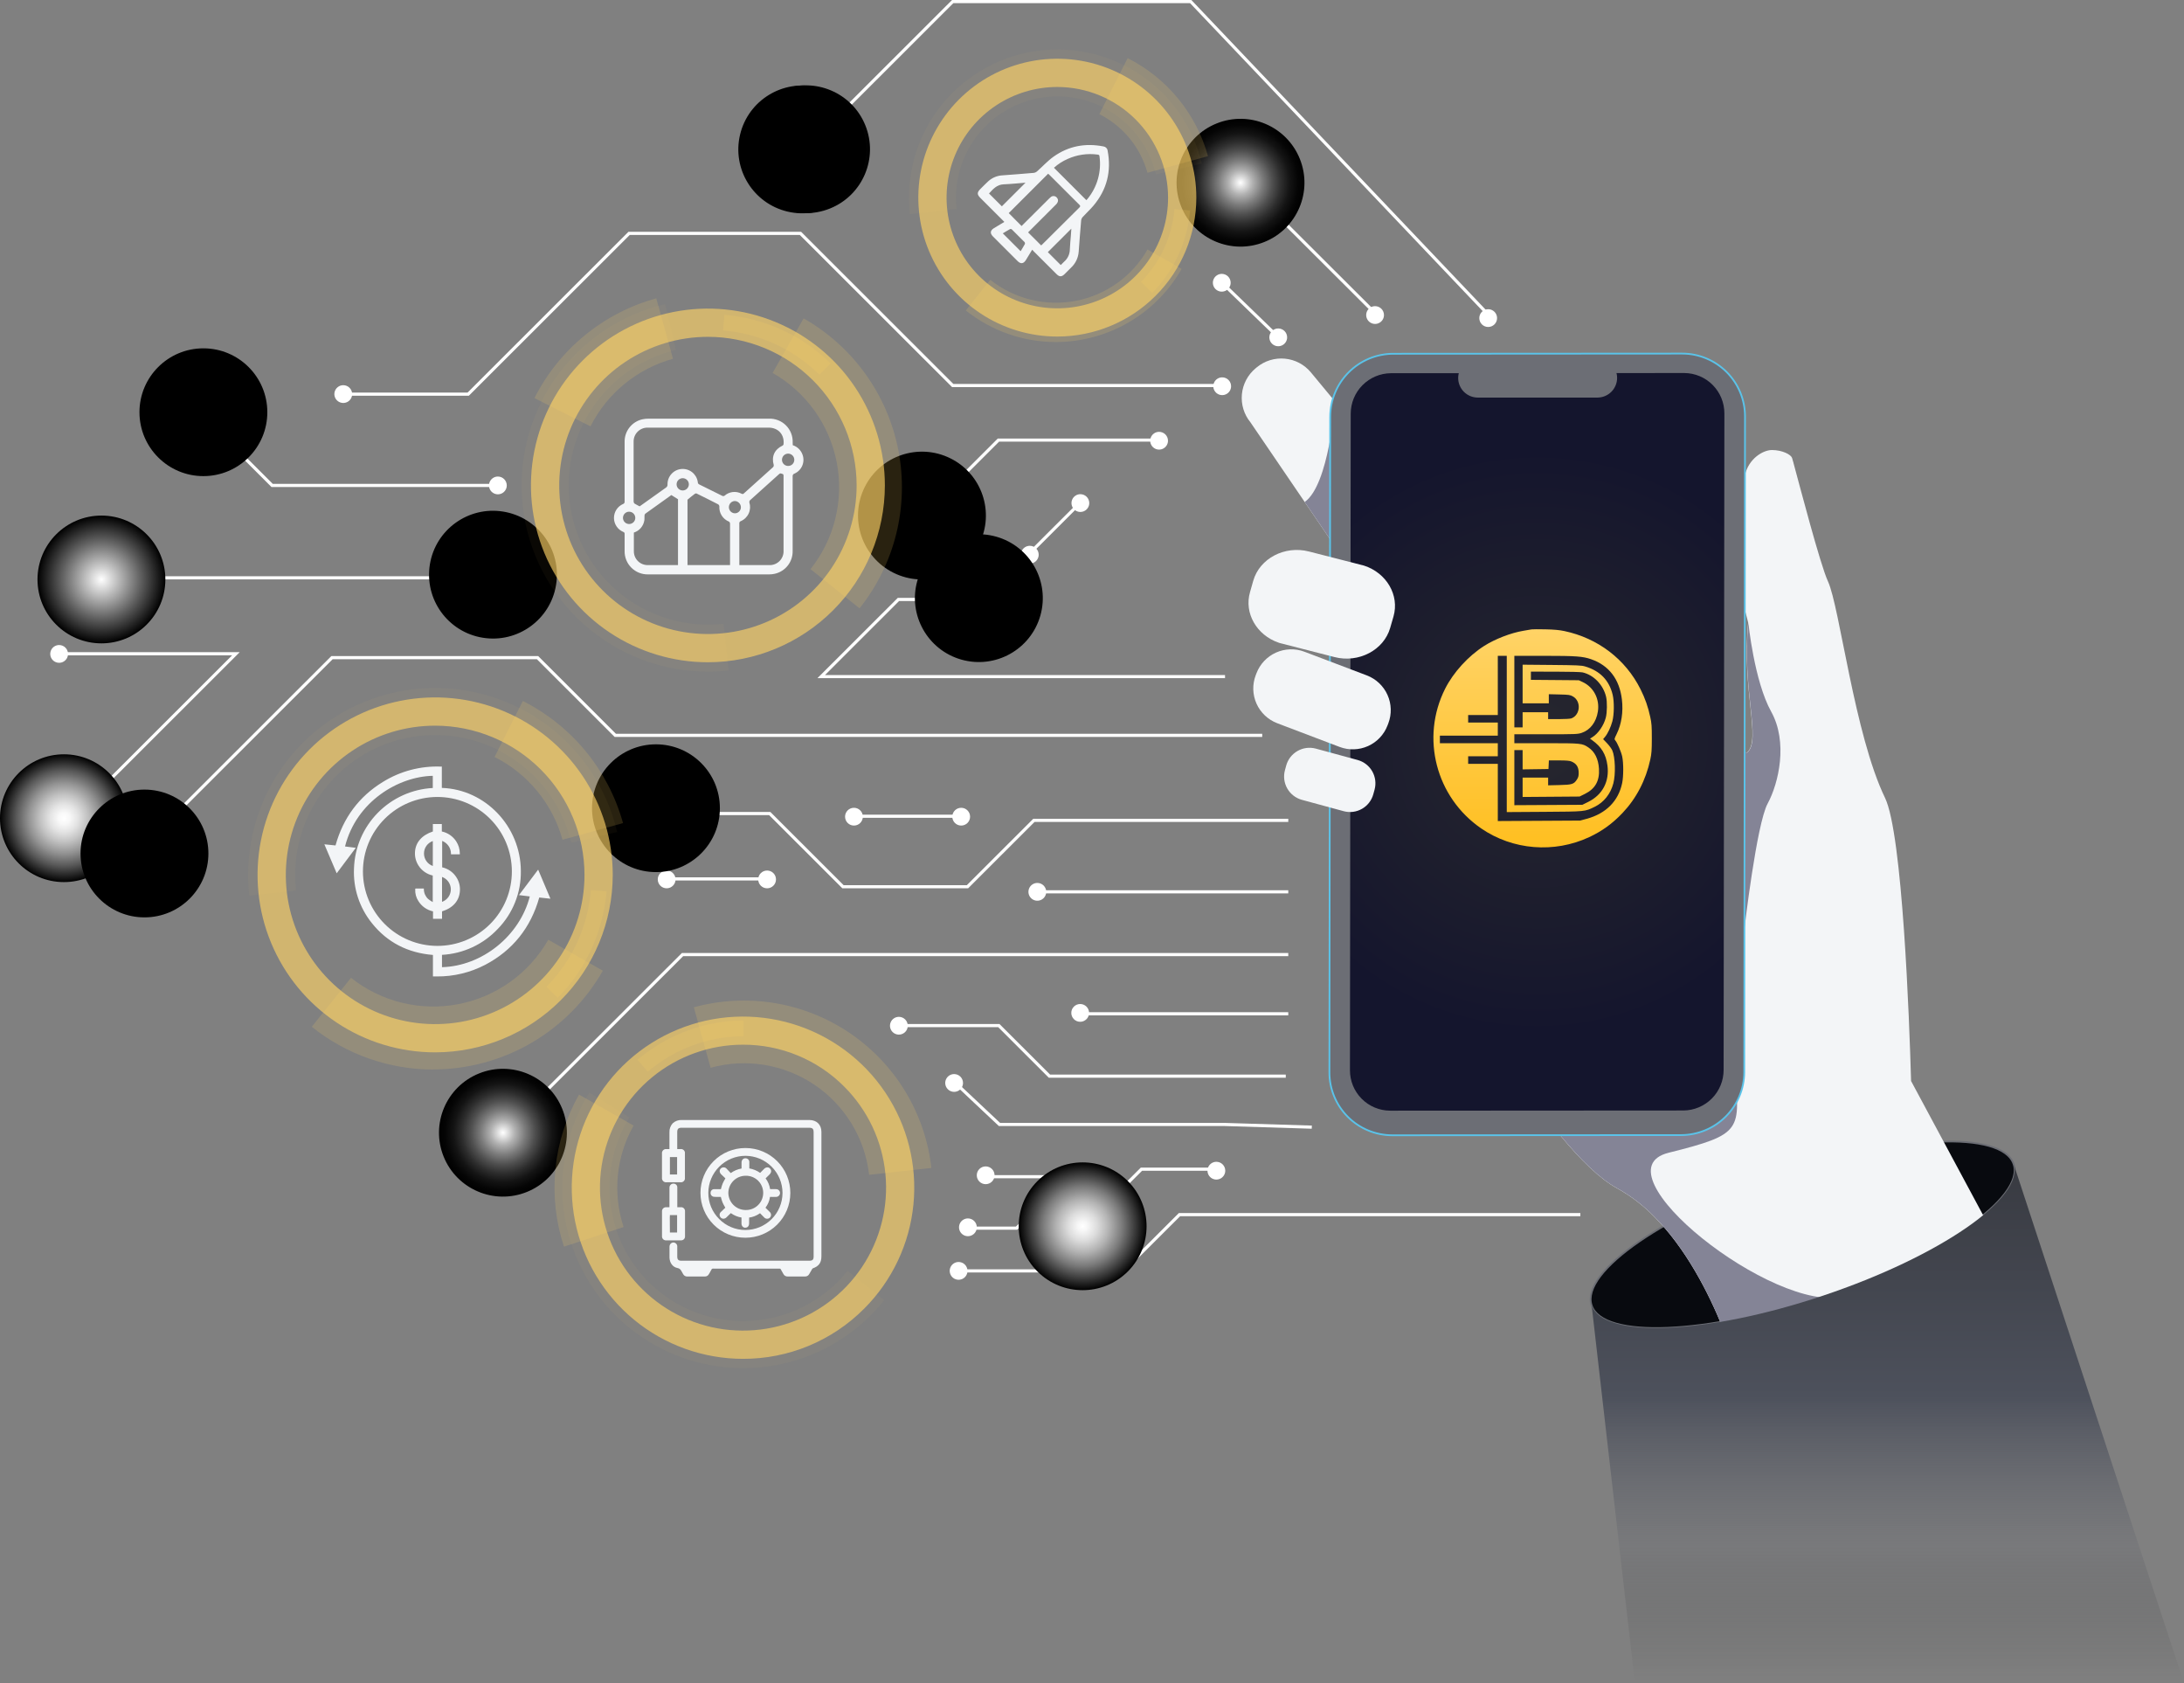 <svg width="100%" height="100%" viewBox="0 0 562 433" fill="none" xmlns="http://www.w3.org/2000/svg">
<rect x="0" y="0" width="562" height="433" fill="#808080" stroke="none"/>
<path d="M289.195 327.349H246.679V326.54H288.86L303.344 312.07H406.666V312.873H303.68L289.195 327.349Z" fill="white"/>
<path d="M278.832 316.23L278.262 315.661L293.551 300.382H313.598V301.19H293.886L278.832 316.23Z" fill="white"/>
<path d="M261.743 316.35H247.89V315.542H261.422L274.509 303.122H253.945V302.314H276.534L261.743 316.35Z" fill="white"/>
<path d="M337.546 290.373L315.263 289.685H257.033L245.195 278.552L245.746 277.964L257.354 288.881H315.278L337.57 289.565L337.546 290.373Z" fill="white"/>
<path d="M130.419 291.315L129.845 290.741L175.467 245.168H331.505V245.972H175.802L130.419 291.315Z" fill="white"/>
<path d="M330.863 277.251H269.88L256.87 264.249H229.179V263.441H257.2L270.216 276.443H330.863V277.251Z" fill="white"/>
<path d="M331.505 260.399H278.013V261.207H331.505V260.399Z" fill="white"/>
<path d="M35.996 219.144L35.427 218.575L85.261 168.784H138.494L158.498 188.773H324.803V189.581H158.163L138.159 169.592H85.596L35.996 219.144Z" fill="white"/>
<path d="M315.23 174.465H210.343L231.022 153.811H252.189V154.619H231.352L212.296 173.661H315.23V174.465Z" fill="white"/>
<path d="M249.125 228.522H216.753L197.902 209.69H168.991V208.886H198.238L217.088 227.718H248.79L265.888 210.632H331.505V211.44H266.223L249.125 228.522Z" fill="white"/>
<path d="M247.34 209.58H219.878V210.388H247.34V209.58Z" fill="white"/>
<path d="M331.505 229.024H265.903V229.832H331.505V229.024Z" fill="white"/>
<path d="M197.261 225.7H171.413V226.509H197.261V225.7Z" fill="white"/>
<path d="M127.308 148.245H25.212V149.053H127.308V148.245Z" fill="white"/>
<path d="M128.122 125.281H69.853L52.362 107.807L52.932 107.234L70.188 124.478H128.122V125.281Z" fill="white"/>
<path d="M120.649 101.801H88.329V100.998H120.314L161.71 59.638H206.15L245.334 98.784H314.785V99.592H244.999L205.815 60.446H162.045L120.649 101.801Z" fill="white"/>
<path d="M237.771 132.918L237.201 132.349L256.755 112.814H298.036V113.618H257.09L237.771 132.918Z" fill="white"/>
<path d="M277.655 129.074L264.384 142.333L264.956 142.904L278.227 129.646L277.655 129.074Z" fill="white"/>
<path d="M383.69 82.3L306.231 0.808H245.32L207.241 38.855L206.667 38.281L244.989 0H306.566L384.259 81.726L383.69 82.3Z" fill="white"/>
<path d="M319.761 45.996L319.189 46.568L353.93 81.228L354.502 80.656L319.761 45.996Z" fill="white"/>
<path d="M329.628 87.99L314.158 73.027L314.727 72.453L330.203 87.421L329.628 87.99Z" fill="white"/>
<path d="M17.725 211.694L17.156 211.124L59.743 168.578H15.016V167.77H61.691L17.725 211.694Z" fill="white"/>
<path d="M382.948 84.117C384.211 84.117 385.236 83.094 385.236 81.831C385.236 80.569 384.211 79.545 382.948 79.545C381.684 79.545 380.66 80.569 380.66 81.831C380.66 83.094 381.684 84.117 382.948 84.117Z" fill="white"/>
<path d="M356.132 81.047C356.132 81.499 355.998 81.941 355.747 82.317C355.495 82.693 355.138 82.986 354.72 83.159C354.302 83.332 353.842 83.377 353.398 83.289C352.954 83.201 352.547 82.983 352.227 82.663C351.907 82.344 351.689 81.936 351.6 81.493C351.512 81.049 351.557 80.59 351.731 80.172C351.904 79.754 352.197 79.397 352.573 79.146C352.95 78.895 353.392 78.761 353.844 78.761C354.451 78.761 355.033 79.002 355.462 79.43C355.891 79.859 356.132 80.441 356.132 81.047Z" fill="white"/>
<path d="M331.213 86.785C331.213 87.237 331.079 87.679 330.827 88.055C330.576 88.431 330.218 88.724 329.8 88.897C329.382 89.07 328.922 89.115 328.478 89.027C328.035 88.939 327.627 88.721 327.307 88.402C326.987 88.082 326.769 87.675 326.681 87.231C326.592 86.788 326.638 86.328 326.811 85.911C326.984 85.493 327.277 85.136 327.654 84.885C328.03 84.634 328.472 84.499 328.925 84.499C329.532 84.499 330.114 84.74 330.543 85.169C330.972 85.598 331.213 86.179 331.213 86.785Z" fill="white"/>
<path d="M316.68 72.74C316.68 73.193 316.546 73.635 316.294 74.011C316.043 74.387 315.685 74.68 315.267 74.853C314.848 75.026 314.388 75.071 313.944 74.982C313.5 74.893 313.092 74.675 312.773 74.355C312.453 74.035 312.235 73.627 312.148 73.183C312.06 72.74 312.106 72.28 312.28 71.862C312.454 71.445 312.748 71.088 313.125 70.838C313.501 70.587 313.944 70.454 314.397 70.455C314.697 70.455 314.995 70.514 315.272 70.629C315.549 70.744 315.801 70.912 316.013 71.124C316.225 71.337 316.393 71.589 316.508 71.866C316.622 72.143 316.681 72.441 316.68 72.74Z" fill="white"/>
<path d="M321.639 46.515C321.639 46.967 321.505 47.409 321.254 47.785C321.002 48.161 320.645 48.454 320.227 48.627C319.809 48.8 319.349 48.845 318.905 48.757C318.461 48.669 318.053 48.451 317.733 48.132C317.413 47.812 317.195 47.405 317.107 46.961C317.019 46.518 317.064 46.058 317.237 45.641C317.411 45.223 317.704 44.866 318.08 44.615C318.456 44.364 318.899 44.23 319.351 44.23C319.958 44.23 320.54 44.47 320.969 44.899C321.398 45.328 321.639 45.909 321.639 46.515Z" fill="white"/>
<path d="M209.242 38.568C209.242 39.02 209.108 39.462 208.857 39.837C208.605 40.213 208.248 40.506 207.83 40.679C207.412 40.852 206.952 40.898 206.508 40.809C206.064 40.721 205.656 40.504 205.336 40.184C205.016 39.864 204.798 39.457 204.71 39.014C204.622 38.57 204.667 38.111 204.84 37.693C205.013 37.275 205.307 36.918 205.683 36.667C206.059 36.416 206.502 36.282 206.954 36.282C207.561 36.282 208.143 36.523 208.572 36.951C209.001 37.38 209.242 37.961 209.242 38.568Z" fill="white"/>
<path d="M90.618 101.38C90.618 101.832 90.483 102.274 90.232 102.65C89.981 103.026 89.623 103.319 89.205 103.492C88.787 103.665 88.327 103.71 87.883 103.622C87.439 103.534 87.032 103.316 86.712 102.997C86.392 102.677 86.174 102.27 86.085 101.826C85.997 101.383 86.042 100.923 86.216 100.506C86.389 100.088 86.682 99.731 87.058 99.48C87.435 99.228 87.877 99.094 88.329 99.094C88.936 99.094 89.518 99.335 89.947 99.764C90.376 100.193 90.618 100.774 90.618 101.38Z" fill="white"/>
<path d="M130.405 124.88C130.405 125.332 130.27 125.774 130.019 126.15C129.767 126.526 129.41 126.819 128.991 126.992C128.573 127.165 128.113 127.21 127.669 127.121C127.225 127.033 126.817 126.814 126.497 126.494C126.177 126.174 125.96 125.766 125.872 125.323C125.784 124.879 125.83 124.419 126.004 124.002C126.178 123.584 126.472 123.227 126.849 122.977C127.226 122.726 127.669 122.593 128.122 122.594C128.728 122.595 129.308 122.836 129.736 123.265C130.164 123.693 130.405 124.274 130.405 124.88Z" fill="white"/>
<path d="M129.079 148.584C129.079 149.037 128.945 149.478 128.693 149.854C128.442 150.23 128.085 150.523 127.666 150.696C127.248 150.869 126.788 150.915 126.344 150.826C125.901 150.738 125.493 150.52 125.173 150.201C124.853 149.881 124.635 149.474 124.547 149.03C124.458 148.587 124.504 148.127 124.677 147.71C124.85 147.292 125.143 146.935 125.52 146.684C125.896 146.433 126.338 146.299 126.791 146.299C127.398 146.299 127.98 146.539 128.409 146.968C128.838 147.397 129.079 147.978 129.079 148.584Z" fill="white"/>
<path d="M52.644 109.806C53.908 109.806 54.932 108.783 54.932 107.52C54.932 106.258 53.908 105.235 52.644 105.235C51.381 105.235 50.356 106.258 50.356 107.52C50.356 108.783 51.381 109.806 52.644 109.806Z" fill="white"/>
<path d="M28.275 148.584C28.275 149.037 28.141 149.478 27.89 149.854C27.638 150.23 27.281 150.523 26.863 150.696C26.445 150.869 25.985 150.915 25.541 150.826C25.097 150.738 24.689 150.52 24.369 150.201C24.049 149.881 23.831 149.474 23.743 149.03C23.655 148.587 23.7 148.127 23.873 147.71C24.046 147.292 24.34 146.935 24.716 146.684C25.092 146.433 25.535 146.299 25.987 146.299C26.594 146.299 27.176 146.539 27.605 146.968C28.034 147.397 28.275 147.978 28.275 148.584Z" fill="white"/>
<path d="M17.505 168.22C17.506 168.672 17.373 169.114 17.122 169.491C16.871 169.867 16.514 170.161 16.096 170.335C15.678 170.509 15.218 170.554 14.774 170.467C14.329 170.379 13.921 170.162 13.601 169.842C13.28 169.523 13.062 169.116 12.973 168.672C12.885 168.228 12.93 167.769 13.103 167.351C13.276 166.933 13.569 166.575 13.945 166.324C14.322 166.073 14.764 165.938 15.217 165.938C15.823 165.938 16.404 166.179 16.833 166.606C17.262 167.034 17.504 167.614 17.505 168.22Z" fill="white"/>
<path d="M19.793 210.89C19.793 211.342 19.659 211.784 19.407 212.16C19.156 212.536 18.799 212.829 18.381 213.002C17.963 213.175 17.503 213.22 17.059 213.132C16.615 213.044 16.207 212.826 15.887 212.506C15.567 212.187 15.349 211.779 15.261 211.336C15.173 210.893 15.218 210.433 15.391 210.015C15.564 209.598 15.858 209.241 16.234 208.989C16.61 208.738 17.052 208.604 17.505 208.604C17.805 208.604 18.103 208.663 18.381 208.778C18.658 208.893 18.91 209.061 19.123 209.274C19.335 209.486 19.504 209.738 19.619 210.015C19.734 210.293 19.793 210.59 19.793 210.89Z" fill="white"/>
<path d="M38.37 218.838C38.37 219.29 38.236 219.732 37.985 220.108C37.733 220.484 37.376 220.777 36.958 220.95C36.54 221.123 36.08 221.168 35.636 221.08C35.192 220.992 34.784 220.774 34.464 220.454C34.144 220.135 33.926 219.727 33.838 219.284C33.75 218.841 33.795 218.381 33.968 217.963C34.142 217.546 34.435 217.189 34.811 216.937C35.187 216.686 35.63 216.552 36.082 216.552C36.689 216.552 37.271 216.793 37.7 217.222C38.129 217.65 38.37 218.232 38.37 218.838Z" fill="white"/>
<path d="M168.991 211.574C170.254 211.574 171.279 210.551 171.279 209.288C171.279 208.026 170.254 207.002 168.991 207.002C167.727 207.002 166.703 208.026 166.703 209.288C166.703 210.551 167.727 211.574 168.991 211.574Z" fill="white"/>
<path d="M219.744 212.382C221.008 212.382 222.032 211.359 222.032 210.096C222.032 208.834 221.008 207.811 219.744 207.811C218.481 207.811 217.456 208.834 217.456 210.096C217.456 211.359 218.481 212.382 219.744 212.382Z" fill="white"/>
<path d="M247.34 212.382C248.603 212.382 249.628 211.359 249.628 210.096C249.628 208.834 248.603 207.811 247.34 207.811C246.076 207.811 245.052 208.834 245.052 210.096C245.052 211.359 246.076 212.382 247.34 212.382Z" fill="white"/>
<path d="M269.22 229.43C269.22 229.883 269.086 230.325 268.834 230.701C268.582 231.077 268.225 231.37 267.806 231.543C267.388 231.716 266.928 231.761 266.484 231.672C266.04 231.583 265.632 231.365 265.312 231.045C264.992 230.725 264.775 230.317 264.687 229.873C264.599 229.43 264.645 228.97 264.819 228.552C264.993 228.135 265.287 227.778 265.664 227.527C266.041 227.277 266.484 227.144 266.937 227.145C267.237 227.144 267.535 227.203 267.812 227.317C268.09 227.432 268.342 227.6 268.554 227.813C268.766 228.025 268.934 228.278 269.049 228.555C269.163 228.833 269.221 229.13 269.22 229.43Z" fill="white"/>
<path d="M277.96 262.862C279.224 262.862 280.248 261.839 280.248 260.576C280.248 259.314 279.224 258.29 277.96 258.29C276.697 258.29 275.672 259.314 275.672 260.576C275.672 261.839 276.697 262.862 277.96 262.862Z" fill="white"/>
<path d="M233.592 263.876C233.592 264.328 233.458 264.77 233.206 265.146C232.955 265.522 232.597 265.815 232.179 265.988C231.76 266.161 231.3 266.206 230.856 266.117C230.412 266.029 230.004 265.81 229.685 265.49C229.365 265.17 229.147 264.762 229.06 264.319C228.972 263.875 229.018 263.415 229.192 262.998C229.366 262.58 229.66 262.223 230.037 261.973C230.413 261.722 230.856 261.589 231.309 261.59C231.915 261.591 232.496 261.833 232.924 262.261C233.352 262.69 233.592 263.27 233.592 263.876Z" fill="white"/>
<path d="M247.809 278.595C247.81 279.047 247.676 279.49 247.426 279.866C247.175 280.243 246.818 280.537 246.4 280.71C245.982 280.884 245.522 280.93 245.077 280.842C244.633 280.755 244.225 280.537 243.905 280.218C243.584 279.898 243.366 279.491 243.277 279.048C243.188 278.604 243.233 278.144 243.406 277.726C243.579 277.308 243.873 276.951 244.249 276.7C244.625 276.448 245.068 276.314 245.521 276.314C246.127 276.314 246.708 276.554 247.137 276.982C247.566 277.409 247.808 277.99 247.809 278.595Z" fill="white"/>
<path d="M253.639 304.638C254.903 304.638 255.927 303.615 255.927 302.352C255.927 301.09 254.903 300.067 253.639 300.067C252.375 300.067 251.351 301.09 251.351 302.352C251.351 303.615 252.375 304.638 253.639 304.638Z" fill="white"/>
<path d="M251.356 315.733C251.356 316.185 251.222 316.627 250.97 317.003C250.719 317.379 250.361 317.672 249.943 317.845C249.525 318.018 249.065 318.063 248.621 317.975C248.177 317.887 247.77 317.669 247.45 317.349C247.13 317.03 246.912 316.622 246.824 316.179C246.735 315.735 246.781 315.276 246.954 314.858C247.127 314.44 247.42 314.083 247.797 313.832C248.173 313.581 248.615 313.447 249.068 313.447C249.368 313.446 249.666 313.505 249.944 313.62C250.222 313.734 250.474 313.903 250.687 314.115C250.9 314.328 251.068 314.58 251.183 314.857C251.298 315.135 251.356 315.432 251.356 315.733Z" fill="white"/>
<path d="M280.832 315.943C280.833 316.395 280.7 316.838 280.449 317.214C280.198 317.591 279.841 317.885 279.423 318.058C279.005 318.232 278.545 318.278 278.101 318.19C277.657 318.103 277.249 317.885 276.928 317.566C276.608 317.246 276.389 316.839 276.301 316.396C276.212 315.952 276.257 315.492 276.43 315.074C276.603 314.656 276.896 314.299 277.273 314.048C277.649 313.796 278.092 313.662 278.544 313.662C279.15 313.662 279.732 313.902 280.161 314.33C280.59 314.758 280.831 315.338 280.832 315.943Z" fill="white"/>
<path d="M315.292 301.166C315.292 301.619 315.158 302.061 314.907 302.436C314.655 302.812 314.298 303.105 313.88 303.278C313.462 303.451 313.002 303.497 312.558 303.408C312.114 303.32 311.706 303.103 311.386 302.783C311.066 302.463 310.848 302.056 310.76 301.612C310.672 301.169 310.717 300.709 310.89 300.292C311.063 299.874 311.357 299.517 311.733 299.266C312.109 299.015 312.552 298.881 313.004 298.881C313.611 298.881 314.193 299.121 314.622 299.55C315.051 299.979 315.292 300.56 315.292 301.166Z" fill="white"/>
<path d="M248.962 326.942C248.962 327.394 248.828 327.836 248.577 328.212C248.325 328.588 247.968 328.881 247.55 329.054C247.132 329.227 246.672 329.272 246.228 329.184C245.784 329.096 245.377 328.878 245.057 328.558C244.737 328.239 244.519 327.831 244.43 327.388C244.342 326.945 244.387 326.485 244.561 326.067C244.734 325.65 245.027 325.293 245.403 325.041C245.78 324.79 246.222 324.656 246.674 324.656C247.281 324.656 247.863 324.897 248.292 325.326C248.721 325.754 248.962 326.336 248.962 326.942Z" fill="white"/>
<path d="M197.395 228.522C198.659 228.522 199.683 227.498 199.683 226.236C199.683 224.974 198.659 223.95 197.395 223.95C196.131 223.95 195.107 224.974 195.107 226.236C195.107 227.498 196.131 228.522 197.395 228.522Z" fill="white"/>
<path d="M132.023 291.349C132.023 291.801 131.889 292.243 131.637 292.619C131.386 292.995 131.028 293.288 130.61 293.461C130.192 293.634 129.732 293.679 129.288 293.591C128.844 293.503 128.437 293.285 128.117 292.965C127.797 292.646 127.579 292.238 127.491 291.795C127.402 291.351 127.448 290.892 127.621 290.474C127.794 290.056 128.087 289.699 128.463 289.448C128.84 289.197 129.282 289.063 129.735 289.063C130.341 289.063 130.923 289.304 131.353 289.733C131.782 290.161 132.023 290.743 132.023 291.349Z" fill="white"/>
<path d="M171.547 228.522C172.81 228.522 173.835 227.498 173.835 226.236C173.835 224.974 172.81 223.95 171.547 223.95C170.283 223.95 169.259 224.974 169.259 226.236C169.259 227.498 170.283 228.522 171.547 228.522Z" fill="white"/>
<path d="M316.79 99.377C316.788 99.828 316.651 100.267 316.399 100.641C316.146 101.015 315.789 101.306 315.371 101.477C314.954 101.648 314.495 101.692 314.052 101.604C313.61 101.515 313.204 101.297 312.885 100.979C312.565 100.66 312.348 100.254 312.259 99.812C312.17 99.37 312.214 98.911 312.386 98.494C312.557 98.077 312.848 97.72 313.222 97.468C313.596 97.215 314.037 97.079 314.488 97.076C314.791 97.074 315.092 97.132 315.372 97.246C315.653 97.361 315.907 97.53 316.122 97.745C316.336 97.959 316.506 98.213 316.62 98.493C316.735 98.774 316.793 99.074 316.79 99.377Z" fill="white"/>
<path d="M300.554 113.379C300.554 113.831 300.42 114.273 300.168 114.649C299.917 115.024 299.559 115.317 299.141 115.49C298.723 115.663 298.263 115.709 297.819 115.621C297.376 115.532 296.968 115.315 296.648 114.995C296.328 114.675 296.11 114.268 296.022 113.825C295.933 113.381 295.979 112.922 296.152 112.504C296.325 112.086 296.618 111.729 296.995 111.478C297.371 111.227 297.813 111.093 298.266 111.093C298.873 111.093 299.455 111.334 299.884 111.762C300.313 112.191 300.554 112.772 300.554 113.379Z" fill="white"/>
<path d="M280.296 129.418C280.296 129.87 280.162 130.312 279.911 130.688C279.659 131.064 279.302 131.356 278.884 131.53C278.466 131.703 278.006 131.748 277.562 131.66C277.118 131.571 276.71 131.354 276.39 131.034C276.07 130.714 275.853 130.307 275.764 129.864C275.676 129.42 275.721 128.961 275.894 128.543C276.068 128.125 276.361 127.768 276.737 127.517C277.113 127.266 277.556 127.132 278.008 127.132C278.615 127.132 279.197 127.373 279.626 127.801C280.055 128.23 280.296 128.811 280.296 129.418Z" fill="white"/>
<path d="M267.281 142.697C267.281 143.15 267.147 143.592 266.895 143.968C266.644 144.344 266.286 144.637 265.868 144.81C265.449 144.983 264.989 145.028 264.545 144.939C264.101 144.85 263.693 144.632 263.374 144.312C263.054 143.992 262.836 143.584 262.748 143.14C262.661 142.697 262.707 142.237 262.881 141.819C263.055 141.402 263.349 141.045 263.725 140.795C264.102 140.544 264.545 140.411 264.998 140.412C265.298 140.412 265.596 140.471 265.873 140.586C266.15 140.701 266.402 140.869 266.614 141.081C266.826 141.294 266.994 141.546 267.109 141.823C267.223 142.1 267.282 142.398 267.281 142.697Z" fill="white"/>
<path d="M239.485 132.646C239.485 133.098 239.351 133.54 239.099 133.916C238.848 134.292 238.49 134.585 238.072 134.758C237.654 134.931 237.194 134.976 236.75 134.888C236.306 134.799 235.899 134.582 235.579 134.262C235.259 133.942 235.041 133.535 234.953 133.092C234.864 132.648 234.91 132.189 235.083 131.771C235.256 131.353 235.549 130.996 235.925 130.745C236.302 130.494 236.744 130.36 237.197 130.36C237.803 130.36 238.385 130.601 238.815 131.029C239.244 131.458 239.485 132.039 239.485 132.646Z" fill="white"/>
<path d="M254.175 154.227C254.175 154.679 254.041 155.121 253.79 155.497C253.538 155.873 253.181 156.166 252.763 156.339C252.345 156.512 251.885 156.557 251.441 156.469C250.997 156.381 250.589 156.163 250.269 155.844C249.949 155.524 249.731 155.117 249.643 154.673C249.555 154.23 249.6 153.77 249.773 153.352C249.946 152.935 250.24 152.578 250.616 152.327C250.992 152.075 251.435 151.941 251.887 151.941C252.494 151.941 253.076 152.182 253.505 152.611C253.934 153.04 254.175 153.621 254.175 154.227Z" fill="white"/>
<path style="mix-blend-mode:color-dodge;" d="M325.382 62.242C333.806 58.84 337.875 49.26 334.47 40.844C331.064 32.428 321.475 28.364 313.051 31.766C304.627 35.168 300.559 44.748 303.964 53.164C307.369 61.58 316.958 65.644 325.382 62.242Z" fill="url(#paint0_radial)"/>
<path style="mix-blend-mode:color-dodge;" d="M213.584 53.636C222.008 50.234 226.077 40.654 222.672 32.238C219.266 23.822 209.677 19.758 201.253 23.16C192.829 26.561 188.76 36.142 192.166 44.557C195.571 52.973 205.16 57.038 213.584 53.636Z" fill="url(#paint1_radial)"/>
<path style="mix-blend-mode:color-dodge;" d="M135.584 306.636C144.008 303.234 148.077 293.654 144.672 285.238C141.266 276.822 131.677 272.758 123.253 276.16C114.829 279.562 110.76 289.142 114.166 297.557C117.571 305.973 127.16 310.038 135.584 306.636Z" fill="url(#paint2_radial)"/>
<path style="mix-blend-mode:color-dodge;" d="M290.223 327.093C296.648 320.674 296.648 310.267 290.223 303.849C283.798 297.43 273.381 297.43 266.956 303.849C260.531 310.267 260.531 320.674 266.956 327.093C273.381 333.511 283.798 333.511 290.223 327.093Z" fill="url(#paint3_radial)"/>
<path style="mix-blend-mode:color-dodge;" d="M267.715 158.354C270.189 149.62 265.107 140.535 256.364 138.064C247.621 135.592 238.528 140.669 236.054 149.404C233.58 158.138 238.662 167.222 247.405 169.694C256.147 172.166 265.241 167.089 267.715 158.354Z" fill="url(#paint4_radial)"/>
<path style="mix-blend-mode:color-dodge;" d="M143.095 150.469C144.551 141.509 138.461 133.066 129.492 131.612C120.523 130.157 112.072 136.242 110.617 145.202C109.161 154.162 115.251 162.605 124.22 164.059C133.189 165.514 141.64 159.429 143.095 150.469Z" fill="url(#paint5_radial)"/>
<path style="mix-blend-mode:color-dodge;" d="M52.338 122.484C61.424 122.484 68.79 115.125 68.79 106.048C68.79 96.97 61.424 89.612 52.338 89.612C43.252 89.612 35.886 96.97 35.886 106.048C35.886 115.125 43.252 122.484 52.338 122.484Z" fill="url(#paint6_radial)"/>
<path style="mix-blend-mode:color-dodge;" d="M26.102 165.508C35.188 165.508 42.554 158.149 42.554 149.072C42.554 139.995 35.188 132.636 26.102 132.636C17.016 132.636 9.65 139.995 9.65 149.072C9.65 158.149 17.016 165.508 26.102 165.508Z" fill="url(#paint7_radial)"/>
<path style="mix-blend-mode:color-dodge;" d="M16.452 226.925C25.538 226.925 32.904 219.566 32.904 210.489C32.904 201.411 25.538 194.052 16.452 194.052C7.366 194.052 0 201.411 0 210.489C0 219.566 7.366 226.925 16.452 226.925Z" fill="url(#paint8_radial)"/>
<path style="mix-blend-mode:color-dodge;" d="M37.174 236.001C46.26 236.001 53.626 228.642 53.626 219.565C53.626 210.488 46.26 203.129 37.174 203.129C28.087 203.129 20.722 210.488 20.722 219.565C20.722 228.642 28.087 236.001 37.174 236.001Z" fill="url(#paint9_radial)"/>
<path style="mix-blend-mode:color-dodge;" d="M168.794 224.356C177.881 224.356 185.246 216.998 185.246 207.92C185.246 198.843 177.881 191.484 168.794 191.484C159.708 191.484 152.342 198.843 152.342 207.92C152.342 216.998 159.708 224.356 168.794 224.356Z" fill="url(#paint10_radial)"/>
<path style="mix-blend-mode:color-dodge;" d="M251.988 139.921C256.018 131.786 252.684 121.927 244.54 117.9C236.397 113.874 226.528 117.206 222.498 125.341C218.468 133.477 221.802 143.336 229.946 147.362C238.09 151.388 247.958 148.057 251.988 139.921Z" fill="url(#paint11_radial)"/>
<path style="mix-blend-mode:color-dodge;" d="M222.456 42.214C224.543 33.379 219.066 24.527 210.223 22.442C201.38 20.357 192.519 25.828 190.432 34.663C188.345 43.498 193.822 52.35 202.665 54.435C211.508 56.52 220.369 51.049 222.456 42.214Z" fill="url(#paint12_radial)"/>
<g opacity="0.8">
<path opacity="0.8" d="M182.168 170.372C173.162 170.372 164.358 167.705 156.869 162.707C149.38 157.709 143.542 150.604 140.095 142.292C136.648 133.979 135.745 124.832 137.502 116.007C139.258 107.182 143.595 99.076 149.963 92.713C156.331 86.351 164.445 82.018 173.278 80.262C182.112 78.506 191.268 79.407 199.589 82.85C207.909 86.293 215.021 92.124 220.025 99.605C225.029 107.086 227.7 115.882 227.7 124.88C227.686 136.94 222.885 148.502 214.349 157.03C205.813 165.558 194.24 170.356 182.168 170.372ZM182.168 86.651C174.6 86.651 167.202 88.894 160.91 93.094C154.617 97.295 149.712 103.265 146.816 110.25C143.92 117.236 143.162 124.922 144.639 132.337C146.115 139.753 149.759 146.565 155.111 151.911C160.462 157.257 167.281 160.898 174.703 162.373C182.126 163.848 189.82 163.091 196.812 160.198C203.804 157.304 209.78 152.404 213.985 146.118C218.189 139.831 220.434 132.44 220.434 124.88C220.426 114.743 216.392 105.024 209.218 97.857C202.043 90.689 192.315 86.659 182.168 86.651Z" fill="#FFD366"/>
</g>
<g opacity="0.4">
<path opacity="0.4" d="M151.95 109.682L137.527 102.413C140.672 96.188 145.085 90.687 150.483 86.266C155.88 81.844 162.144 78.599 168.871 76.738L173.179 92.299C168.623 93.558 164.381 95.754 160.725 98.748C157.069 101.742 154.08 105.466 151.95 109.682Z" fill="#FFD366"/>
</g>
<g opacity="0.4">
<path opacity="0.4" d="M210.865 96.388C206.442 92.003 201.044 88.726 195.112 86.823C192.176 85.872 189.14 85.262 186.065 85.006L186.395 80.985C189.781 81.266 193.124 81.937 196.356 82.984C202.889 85.075 208.835 88.68 213.708 93.504L210.865 96.388Z" fill="#FFD366"/>
</g>
<g opacity="0.2">
<path opacity="0.2" d="M182.168 172.791C170.409 172.789 159.06 168.471 150.279 160.658C141.497 152.844 135.895 142.081 134.536 130.411C133.177 118.742 136.157 106.981 142.909 97.362C149.661 87.744 159.714 80.939 171.159 78.24L173.935 90.023C165.048 92.125 157.3 97.536 152.271 105.152C147.242 112.767 145.312 122.013 146.875 131.002C148.438 139.991 153.377 148.045 160.682 153.52C167.987 158.995 177.109 161.479 186.185 160.463L187.525 172.495C185.746 172.692 183.958 172.791 182.168 172.791Z" fill="#FFD366"/>
</g>
<g opacity="0.4">
<path opacity="0.4" d="M221.18 156.499L208.567 146.413C211.61 142.591 213.788 138.156 214.953 133.413C216.118 128.67 216.241 123.731 215.314 118.936C214.387 114.141 212.432 109.603 209.584 105.634C206.735 101.665 203.06 98.359 198.812 95.943L206.787 81.908C213.07 85.476 218.504 90.362 222.716 96.229C226.928 102.097 229.817 108.806 231.184 115.896C232.552 122.986 232.365 130.288 230.637 137.299C228.909 144.31 225.681 150.863 221.175 156.508L221.18 156.499Z" fill="#FFD366"/>
</g>
<g opacity="0.8">
<path opacity="0.8" d="M272.082 86.58C265.007 86.581 258.09 84.486 252.207 80.559C246.324 76.633 241.738 71.052 239.03 64.521C236.322 57.991 235.613 50.805 236.993 43.873C238.374 36.94 241.781 30.572 246.783 25.574C251.786 20.576 258.161 17.172 265.1 15.793C272.04 14.414 279.232 15.123 285.769 17.828C292.305 20.533 297.892 25.114 301.822 30.992C305.752 36.87 307.85 43.78 307.849 50.848C307.837 60.321 304.065 69.403 297.36 76.102C290.655 82.8 281.565 86.568 272.082 86.58ZM272.082 22.375C266.445 22.375 260.935 24.044 256.247 27.172C251.56 30.3 247.906 34.746 245.748 39.949C243.59 45.151 243.025 50.876 244.124 56.4C245.224 61.923 247.938 66.997 251.923 70.98C255.909 74.962 260.987 77.674 266.516 78.773C272.044 79.872 277.775 79.309 282.983 77.154C288.191 74.999 292.642 71.349 295.774 66.667C298.906 61.985 300.578 56.48 300.578 50.848C300.569 43.3 297.564 36.064 292.222 30.726C286.88 25.389 279.637 22.386 272.082 22.375Z" fill="#FFD366"/>
</g>
<g opacity="0.4">
<path opacity="0.4" d="M295.274 44.445C294.376 41.209 292.811 38.197 290.679 35.602C288.547 33.006 285.896 30.884 282.896 29.372L290.171 14.963C295.186 17.493 299.616 21.042 303.177 25.383C306.738 29.724 309.352 34.76 310.85 40.169L295.274 44.445Z" fill="#FFD366"/>
</g>
<g opacity="0.4">
<path opacity="0.4" d="M296.485 75.342L293.613 72.506C296.929 69.168 299.407 65.095 300.846 60.618C301.564 58.403 302.025 56.113 302.22 53.794L306.245 54.128C306.026 56.758 305.503 59.353 304.685 61.861C303.058 66.939 300.247 71.56 296.485 75.342Z" fill="#FFD366"/>
</g>
<g opacity="0.2">
<path opacity="0.2" d="M234.124 55.099C233.049 45.441 235.704 35.737 241.546 27.966C247.388 20.196 255.977 14.945 265.561 13.285C275.145 11.624 285.003 13.679 293.122 19.031C301.242 24.382 307.012 32.627 309.256 42.083L297.466 44.856C295.992 38.643 292.285 33.187 287.05 29.524C281.815 25.861 275.416 24.246 269.068 24.985C262.719 25.725 256.864 28.767 252.612 33.534C248.36 38.302 246.009 44.463 246.004 50.848C246.003 51.821 246.057 52.794 246.167 53.76L234.124 55.099Z" fill="#FFD366"/>
</g>
<g opacity="0.4">
<path opacity="0.4" d="M271.709 87.99C263.28 87.998 255.102 85.13 248.527 79.861L254.831 71.985C257.894 74.42 261.449 76.164 265.251 77.096C269.053 78.029 273.012 78.128 276.856 77.387C280.7 76.646 284.338 75.082 287.52 72.803C290.702 70.524 293.352 67.584 295.288 64.185L304.067 69.168C300.815 74.878 296.108 79.627 290.425 82.933C284.742 86.238 278.285 87.983 271.709 87.99Z" fill="#FFD366"/>
</g>
<g opacity="0.8">
<path opacity="0.8" d="M111.981 270.724C102.942 270.725 94.106 268.048 86.59 263.032C79.074 258.015 73.216 250.885 69.757 242.543C66.297 234.2 65.392 225.02 67.155 216.164C68.918 207.307 73.27 199.172 79.662 192.786C86.053 186.401 94.197 182.053 103.062 180.292C111.927 178.53 121.116 179.435 129.466 182.891C137.817 186.347 144.954 192.199 149.975 199.708C154.996 207.216 157.676 216.044 157.675 225.074C157.66 237.176 152.841 248.779 144.274 257.337C135.708 265.894 124.095 270.709 111.981 270.724ZM111.981 186.683C104.38 186.682 96.95 188.933 90.63 193.151C84.31 197.369 79.384 203.364 76.475 210.379C73.565 217.394 72.804 225.113 74.286 232.561C75.768 240.008 79.428 246.849 84.802 252.219C90.176 257.588 97.023 261.245 104.477 262.727C111.932 264.208 119.658 263.448 126.68 260.543C133.703 257.637 139.704 252.717 143.927 246.403C148.15 240.09 150.404 232.667 150.404 225.074C150.392 214.896 146.341 205.139 139.138 197.942C131.934 190.745 122.168 186.696 111.981 186.683Z" fill="#FFD366"/>
</g>
<g opacity="0.4">
<path opacity="0.4" d="M144.746 216.031C143.478 211.461 141.268 207.206 138.258 203.54C135.247 199.874 131.503 196.876 127.265 194.741L134.541 180.333C140.791 183.486 146.313 187.909 150.753 193.318C155.193 198.728 158.452 205.005 160.322 211.746L144.746 216.031Z" fill="#FFD366"/>
</g>
<g opacity="0.4">
<path opacity="0.4" d="M143.482 256.698L140.61 253.857C145.02 249.422 148.315 244.006 150.227 238.053C151.182 235.104 151.794 232.055 152.05 228.967L156.076 229.297C155.795 232.693 155.12 236.045 154.066 239.286C151.966 245.845 148.339 251.812 143.482 256.698Z" fill="#FFD366"/>
</g>
<g opacity="0.2">
<path opacity="0.2" d="M64.142 230.43C63.945 228.651 63.846 226.863 63.845 225.074C63.842 213.283 68.175 201.903 76.021 193.096C83.868 184.289 94.68 178.669 106.403 177.306C118.126 175.943 129.941 178.931 139.602 185.703C149.264 192.474 156.098 202.556 158.804 214.032L147.01 216.801C144.982 208.215 139.868 200.673 132.638 195.609C125.409 190.544 116.568 188.31 107.798 189.332C99.028 190.353 90.939 194.558 85.069 201.148C79.199 207.738 75.957 216.253 75.961 225.074C75.961 226.418 76.036 227.76 76.186 229.096L64.142 230.43Z" fill="#FFD366"/>
</g>
<g opacity="0.4">
<path opacity="0.4" d="M111.492 275.147C100.122 275.145 89.093 271.265 80.23 264.148L90.321 251.548C94.165 254.602 98.626 256.789 103.397 257.958C108.168 259.127 113.135 259.251 117.958 258.321C122.781 257.39 127.345 255.427 131.337 252.568C135.329 249.708 138.654 246.019 141.084 241.754L155.128 249.726C150.743 257.427 144.396 263.833 136.733 268.293C129.069 272.754 120.362 275.11 111.492 275.123V275.147Z" fill="#FFD366"/>
</g>
<g opacity="0.8">
<path opacity="0.8" d="M191.206 349.571C181.011 349.573 171.131 346.045 163.249 339.586C155.367 333.127 149.97 324.138 147.978 314.149C145.986 304.161 147.522 293.792 152.324 284.808C157.127 275.824 164.898 268.782 174.315 264.881C183.732 260.98 194.212 260.461 203.968 263.413C213.725 266.365 222.156 272.606 227.823 281.071C233.491 289.536 236.046 299.703 235.052 309.839C234.058 319.975 229.577 329.454 222.372 336.659C218.29 340.764 213.434 344.018 208.084 346.235C202.734 348.451 196.997 349.585 191.206 349.571ZM191.206 268.753C182.688 268.752 174.434 271.7 167.848 277.097C161.263 282.494 156.755 290.005 155.092 298.351C153.428 306.696 154.713 315.36 158.727 322.865C162.741 330.37 169.236 336.252 177.104 339.51C184.973 342.767 193.729 343.198 201.88 340.729C210.031 338.26 217.073 333.044 221.806 325.969C226.539 318.894 228.669 310.399 227.835 301.931C227.001 293.462 223.254 285.545 217.231 279.528C213.822 276.101 209.767 273.384 205.299 271.535C200.832 269.686 196.042 268.74 191.206 268.753Z" fill="#FFD366"/>
</g>
<g opacity="0.4">
<path opacity="0.4" d="M145.124 320.711C143.005 314.281 142.256 307.479 142.924 300.743C143.591 294.006 145.662 287.483 149.001 281.593L163.045 289.565C160.82 293.495 159.441 297.847 158.998 302.341C158.554 306.835 159.056 311.372 160.47 315.661L145.124 320.711Z" fill="#FFD366"/>
</g>
<g opacity="0.4">
<path opacity="0.4" d="M166.669 275.702L164.055 272.622C166.565 270.504 169.31 268.681 172.236 267.19C178.135 264.155 184.671 262.56 191.306 262.537V266.568C185.303 266.59 179.39 268.031 174.05 270.771C171.409 272.127 168.933 273.782 166.669 275.702Z" fill="#FFD366"/>
</g>
<g opacity="0.2">
<path opacity="0.2" d="M191.206 351.962C179.757 351.962 168.711 347.742 160.182 340.111C151.654 332.481 146.243 321.975 144.985 310.606C143.859 300.299 146.204 289.91 151.648 281.082L161.949 287.452C157.523 294.617 155.886 303.157 157.347 311.449C158.808 319.741 163.267 327.209 169.876 332.433C176.485 337.658 184.785 340.276 193.199 339.79C201.613 339.304 209.555 335.748 215.518 329.797C216.425 328.889 217.282 327.931 218.083 326.928L227.547 334.488C226.463 335.839 225.306 337.128 224.081 338.352C219.775 342.68 214.652 346.112 209.008 348.448C203.365 350.784 197.314 351.978 191.206 351.962Z" fill="#FFD366"/>
</g>
<g opacity="0.4">
<path opacity="0.4" d="M223.65 302.228C223.119 297.585 221.588 293.111 219.162 289.115C216.737 285.118 213.473 281.694 209.596 279.078C205.72 276.461 201.322 274.715 196.706 273.958C192.089 273.201 187.363 273.452 182.853 274.693L178.545 259.137C185.308 257.279 192.394 256.908 199.315 258.047C206.236 259.187 212.827 261.811 218.636 265.739C224.445 269.666 229.333 274.805 232.964 280.8C236.596 286.795 238.884 293.505 239.671 300.468L223.65 302.228Z" fill="#FFD366"/>
</g>
<path d="M469.122 333.33C499.108 323.289 521.063 308.133 518.159 299.479C515.256 290.825 488.593 291.949 458.607 301.99C428.621 312.031 406.666 327.186 409.569 335.841C412.473 344.495 439.135 343.371 469.122 333.33Z" fill="#080A0F" stroke="#6C6E75" stroke-width="0.45" stroke-miterlimit="10"/>
<path d="M522.711 335.703L446.779 351.527C446.779 351.527 446.271 349.686 445.228 346.721C443.036 340.456 438.45 329.146 431.217 319.463L431.16 319.391C429.531 317.2 427.754 315.123 425.842 313.174C422.995 310.22 419.725 307.704 416.139 305.709C411.668 303.28 406.618 298.326 401.448 292.028C399.816 290.039 398.17 287.915 396.523 285.701L396.044 285.051C394.857 283.434 393.651 281.77 392.492 280.073C376.165 256.535 361.092 226.308 361.092 226.308C361.092 226.308 373.47 190.729 384.278 163.251C391.195 145.653 397.456 131.378 399.424 131.876C403.406 132.894 431.117 172.576 443.643 187.759C446.07 190.695 447.923 192.713 448.909 193.369C449.253 193.589 449.507 193.651 449.636 193.531C453.236 190.136 448.129 177.373 449.852 160.171C449.852 159.99 449.455 158.78 448.942 156.647C447.559 150.942 445.448 138.685 448.981 122.369C449.938 117.936 453.719 115.774 455.955 115.774C458.731 115.774 460.866 116.989 461.134 117.783C461.192 117.95 461.297 118.309 461.436 118.821C461.464 118.921 461.493 119.031 461.527 119.141V119.165C463.087 124.87 468.381 145.237 470.382 149.565C473.407 156.111 477.189 188.993 485.068 205.262C489.558 214.548 491.324 262.288 491.769 278.098L522.711 335.703Z" fill="#F3F5F7"/>
<path d="M445.228 346.702C443.035 340.437 438.45 329.127 431.217 319.444L431.16 319.372C429.531 317.181 427.754 315.104 425.842 313.155C422.995 310.201 419.725 307.685 416.139 305.69C411.668 303.261 406.618 298.307 401.448 292.009C399.816 290.02 398.17 287.896 396.523 285.682L396.044 285.032C394.857 283.415 393.651 281.751 392.492 280.054L393.392 265L416.507 262.432L446.3 274.746C447.841 290.914 448.507 291.765 429.35 296.561C410.194 301.358 456.577 338.127 474.551 333.508C485.814 330.643 463.503 339.605 445.228 346.702Z" fill="#848496"/>
<path d="M321.778 108.654L335.731 129.14L349.431 149.249C349.755 149.688 350.188 150.035 350.688 150.255C351.188 150.474 351.736 150.56 352.279 150.502C355.568 150.191 359.646 145.438 362.81 142.807L363.131 142.544C365.145 140.871 366.415 138.471 366.665 135.866C366.915 133.261 366.125 130.663 364.466 128.638L343.534 103.293L337.311 95.78C335.639 93.775 333.241 92.513 330.64 92.268C328.039 92.023 325.447 92.817 323.43 94.475L323.109 94.738C321.093 96.412 319.822 98.815 319.572 101.422C319.323 104.029 320.116 106.629 321.778 108.654Z" fill="#F3F5F7"/>
<path d="M409.576 335.827C412.482 344.478 439.144 343.354 469.133 333.312C499.122 323.269 521.074 308.115 518.168 299.459L562 433H420.715L409.576 335.827Z" fill="url(#paint13_linear)"/>
<path d="M335.731 129.14L349.431 149.249C349.755 149.688 350.188 150.035 350.688 150.255C351.188 150.475 351.736 150.56 352.279 150.502L343.534 103.293C343.515 103.571 341.997 124.75 335.731 129.14Z" fill="#848496"/>
<path d="M448.885 238.98C448.885 238.98 452.006 211.985 454.864 206.72C457.721 201.455 460.129 190.911 455.773 183.082C451.417 175.254 449.895 160.2 449.895 160.2C448.172 177.415 453.274 190.169 449.684 193.555C449.55 193.679 449.301 193.622 448.952 193.397L448.885 238.98Z" fill="#848496"/>
<path d="M358.239 292.057L432.663 292.009C436.948 291.984 441.05 290.271 444.079 287.243C447.108 284.216 448.819 280.117 448.842 275.836L449.038 107.119C449.034 102.84 447.334 98.737 444.308 95.709C441.283 92.68 437.18 90.973 432.897 90.96L358.468 91.008C354.184 91.034 350.082 92.748 347.054 95.777C344.026 98.805 342.315 102.905 342.294 107.186L342.093 275.927C342.104 280.201 343.809 284.297 346.835 287.32C349.86 290.342 353.96 292.045 358.239 292.057Z" fill="#6C6E75" stroke="#5AC3E9" stroke-width="0.45" stroke-miterlimit="10"/>
<path d="M443.73 106.373L443.533 275.262C443.532 278.009 442.446 280.644 440.511 282.595C438.576 284.546 435.948 285.656 433.199 285.682L357.703 285.73C354.954 285.713 352.323 284.609 350.388 282.658C348.452 280.708 347.37 278.07 347.378 275.324L347.574 106.435C347.574 103.685 348.661 101.046 350.6 99.094C352.538 97.141 355.17 96.033 357.923 96.01L433.419 95.962C436.166 95.982 438.794 97.089 440.726 99.04C442.659 100.991 443.738 103.628 443.73 106.373Z" fill="url(#paint14_radial)"/>
<path fill-rule="evenodd" clip-rule="evenodd" d="M394.116 161.914C393.872 161.958 392.914 162.121 391.987 162.277C388.781 162.816 384.723 164.385 381.907 166.174C377.834 168.762 373.974 172.997 371.864 177.193C365.522 189.803 369.485 205.116 381.166 213.13C389.281 218.697 399.925 219.554 408.929 215.365C412.23 213.829 414.922 211.879 417.513 209.147C421.079 205.387 423.512 200.704 424.664 195.383C424.992 193.868 425.053 193.018 425.057 189.958C425.06 186.836 425.004 186.069 424.657 184.47C424.074 181.786 423.348 179.717 422.142 177.301C418.298 169.6 411.178 164.166 402.543 162.343C401.245 162.069 399.936 161.951 397.664 161.902C395.957 161.865 394.36 161.871 394.116 161.914ZM387.73 188.815V208.916L397.354 208.853C408.037 208.783 407.795 208.807 410.383 207.543C412.717 206.402 414.432 204.246 415.148 201.552C415.781 199.171 415.643 194.753 414.882 193.036C414.69 192.603 414.081 191.776 413.528 191.198L412.524 190.147L412.999 189.583C413.711 188.739 414.497 187.076 414.902 185.557C415.369 183.809 415.407 180.512 414.98 178.734C414.085 175.001 411.713 172.57 407.865 171.442C406.941 171.171 405.811 171.121 399.305 171.063L391.81 170.995V175.962V180.929H395.181H398.551V179.76V178.59L401.257 178.656C403.744 178.716 404.025 178.757 404.745 179.162C406.938 180.393 406.69 183.927 404.35 184.812C404.074 184.916 402.621 185.001 401.112 185.001H398.374V184.116V183.231H395.092H391.81V185.178V187.125H390.746H389.681V177.92V168.715L397.354 168.716C405.479 168.717 407.294 168.848 409.421 169.584C414.019 171.174 416.741 174.731 417.36 179.956C417.738 183.149 417.254 186.313 416 188.845C415.412 190.034 415.381 190.17 415.635 190.45C416.15 191.017 417.179 193.41 417.442 194.654C417.791 196.294 417.784 199.703 417.43 201.427C416.478 206.058 413.285 209.287 408.324 210.635L406.623 211.098L396.023 211.159L385.423 211.22V203.864V196.507H381.609H377.795V195.534V194.56H381.609H385.423V192.878V191.197H377.973H370.522V190.223V189.249H377.973H385.423V187.568V185.886H381.609H377.795V184.912V183.939H381.609H385.423V176.327V168.715H386.577H387.73V188.815ZM407.224 172.974C410.107 173.637 412.553 176.168 413.288 179.248C413.6 180.555 413.561 183.3 413.212 184.628C412.685 186.637 411.26 188.713 409.785 189.623L409.148 190.016L409.659 190.383C412.106 192.141 413.25 194.021 413.637 196.924C414.185 201.034 412.37 204.475 408.693 206.293L407.183 207.04L398.432 207.091L389.681 207.141V200.054V192.967H390.746H391.81V195.449V197.931L395.136 197.883L398.462 197.835L398.515 196.729L398.568 195.622H401.138C403.049 195.622 403.875 195.692 404.36 195.894C405.677 196.443 406.236 197.323 406.238 198.844C406.238 199.641 406.14 200.002 405.766 200.565C404.981 201.749 404.542 201.885 401.257 201.963L398.374 202.031V201.04V200.048H395.092H391.81V202.537V205.026L399.138 204.971L406.465 204.916L407.816 204.249C410.495 202.928 411.644 200.882 411.456 197.771C411.303 195.24 410.366 193.363 408.71 192.268C407.119 191.216 406.921 191.197 397.898 191.197H389.681V190.046V188.895H397.807C405.579 188.895 405.981 188.879 407.03 188.526C409.209 187.791 410.735 185.787 411.171 183.085C411.69 179.869 410.121 176.801 407.275 175.47L406.268 174.999L400.103 174.946L393.939 174.894V173.84V172.786L400.192 172.791C403.761 172.793 406.78 172.872 407.224 172.974Z" fill="url(#paint15_linear)"/>
<path d="M380.262 102.279H411.079C412.417 102.272 413.697 101.737 414.642 100.791C415.587 99.846 416.12 98.566 416.125 97.229C416.125 95.895 415.595 94.616 414.652 93.672C413.708 92.728 412.429 92.196 411.094 92.194H380.272C378.935 92.2 377.655 92.734 376.71 93.679C375.765 94.624 375.232 95.903 375.227 97.239C375.228 98.574 375.759 99.853 376.702 100.798C377.646 101.743 378.926 102.275 380.262 102.279Z" fill="#6C6E75"/>
<path d="M328.647 186.047L330.729 186.841L344.735 192.159C347.105 193.049 349.731 192.966 352.039 191.928C354.347 190.889 356.149 188.979 357.052 186.616L357.257 186.076C358.154 183.712 358.077 181.09 357.043 178.782C356.01 176.475 354.105 174.67 351.743 173.762L338.685 168.808L337.728 168.444L335.641 167.655C333.271 166.765 330.645 166.848 328.337 167.886C326.029 168.925 324.227 170.835 323.324 173.198L323.118 173.733C322.223 176.099 322.302 178.723 323.338 181.031C324.374 183.338 326.283 185.142 328.647 186.047Z" fill="#F3F5F7"/>
<path d="M334.98 205.754L345.784 208.69C347.369 209.113 349.057 208.892 350.481 208.077C351.904 207.262 352.948 205.919 353.385 204.339L353.72 203.115C354.143 201.533 353.925 199.849 353.114 198.427C352.302 197.006 350.961 195.961 349.383 195.521L338.58 192.584C336.994 192.162 335.306 192.382 333.882 193.197C332.459 194.012 331.415 195.356 330.978 196.936L330.643 198.16C330.22 199.742 330.438 201.426 331.25 202.848C332.061 204.269 333.402 205.314 334.98 205.754Z" fill="#F3F5F7"/>
<path d="M329.011 165.326L329.245 165.408L343.409 169.037C349.632 170.635 356.08 167.258 357.731 161.534L358.579 158.603C360.168 153.108 356.774 147.365 350.987 145.505L346.315 144.304L336.823 141.875C330.6 140.278 324.152 143.654 322.501 149.378L321.668 152.31C320.088 157.733 323.367 163.39 329.011 165.326Z" fill="#F3F5F7"/>
<path d="M116.049 219.57V219.785H118.323V219.541C118.317 218.448 117.998 217.38 117.404 216.461C116.556 215.151 115.221 214.231 113.694 213.903V211.99H111.387V213.903C108.515 214.859 106.888 216.772 106.782 219.269C106.721 220.479 107.044 221.677 107.706 222.693C108.539 223.986 109.85 224.899 111.354 225.232V232.07L111.148 231.941C110.794 231.737 110.457 231.504 110.143 231.243C109.81 230.925 109.544 230.545 109.36 230.124C109.176 229.703 109.078 229.249 109.07 228.79V228.57H108.419C108.027 228.57 107.653 228.57 107.285 228.57C107.221 228.565 107.157 228.565 107.093 228.57L106.849 228.608V228.794C106.792 229.854 107.074 230.904 107.653 231.793C108.07 232.468 108.619 233.052 109.267 233.51C109.915 233.968 110.649 234.29 111.425 234.456V236.369H113.747V234.456C116.619 233.572 118.232 231.669 118.352 229.091C118.418 227.88 118.094 226.68 117.428 225.667C116.596 224.371 115.285 223.457 113.78 223.123V216.332C114.438 216.586 115.005 217.029 115.409 217.606C115.813 218.182 116.036 218.866 116.049 219.57ZM116.011 228.713C116.029 229.431 115.819 230.135 115.413 230.727C115.006 231.318 114.423 231.767 113.747 232.008V225.6C114.395 225.83 114.958 226.25 115.362 226.806C115.766 227.362 115.993 228.027 116.011 228.713ZM109.104 219.541C109.106 218.842 109.325 218.161 109.732 217.592C110.138 217.023 110.712 216.595 111.373 216.366V222.779C110.704 222.543 110.125 222.104 109.718 221.524C109.311 220.943 109.096 220.25 109.104 219.541Z" fill="#F3F5F7"/>
<path d="M138.48 223.716L133.55 230.272L136.331 230.616C133.732 240.759 124.091 248.525 113.733 248.817V245.642C119.201 245.349 124.345 242.96 128.093 238.971C130.016 237.001 131.531 234.671 132.549 232.115C133.568 229.558 134.071 226.826 134.028 224.074C133.985 212.597 124.886 203.072 113.694 202.694V197.213H113.465C108.206 197.011 103.007 198.383 98.535 201.154C92.408 204.894 88.305 210.388 86.338 217.499L83.466 217.203L86.64 224.663L91.556 218.106L88.784 217.757C91.709 206.166 102.513 199.772 111.368 199.585V202.718C106.01 203.004 100.955 205.288 97.201 209.117C93.447 212.947 91.267 218.043 91.091 223.4C90.852 228.506 92.496 233.522 95.711 237.498C99.636 242.414 104.915 245.149 111.406 245.666V251.198H111.641C111.899 251.198 112.153 251.198 112.411 251.198C116.743 251.233 121.016 250.205 124.857 248.205C131.884 244.513 136.565 238.689 138.767 230.889L141.639 231.2L138.48 223.716ZM131.716 224.118C131.728 226.64 131.241 229.139 130.282 231.472C129.324 233.805 127.913 235.926 126.13 237.712C124.348 239.499 122.23 240.915 119.898 241.88C117.566 242.846 115.065 243.341 112.541 243.337H112.517C107.446 243.322 102.587 241.301 99.003 237.716C95.419 234.131 93.403 229.275 93.394 224.208C93.383 219.131 95.391 214.258 98.977 210.661C102.563 207.063 107.433 205.036 112.514 205.025C117.596 205.014 122.474 207.021 126.075 210.603C129.676 214.185 131.706 219.05 131.716 224.127V224.118Z" fill="#F3F5F7"/>
<path d="M208.28 288.131H175.419C174.996 288.11 174.573 288.174 174.175 288.319C173.777 288.465 173.412 288.688 173.102 288.977C172.817 289.291 172.595 289.659 172.452 290.058C172.308 290.458 172.244 290.882 172.265 291.306V295.61H171.523C171.363 295.588 171.201 295.603 171.048 295.654C170.896 295.705 170.757 295.79 170.643 295.904C170.529 296.017 170.443 296.155 170.391 296.308C170.339 296.46 170.324 296.622 170.345 296.781C170.345 298.831 170.345 300.886 170.345 302.945C170.321 303.109 170.335 303.275 170.387 303.432C170.439 303.589 170.527 303.731 170.644 303.848C170.76 303.964 170.903 304.052 171.06 304.104C171.217 304.156 171.383 304.17 171.547 304.146H175.075C175.234 304.169 175.397 304.155 175.55 304.104C175.702 304.054 175.841 303.968 175.955 303.854C176.069 303.74 176.155 303.601 176.206 303.449C176.256 303.296 176.271 303.133 176.247 302.974C176.247 300.908 176.247 298.836 176.247 296.757C176.27 296.603 176.256 296.445 176.208 296.297C176.16 296.148 176.078 296.013 175.968 295.902C175.859 295.79 175.725 295.705 175.578 295.654C175.43 295.602 175.273 295.586 175.118 295.605C174.859 295.605 174.601 295.605 174.323 295.605H174.27V291.248C174.27 290.416 174.562 290.12 175.395 290.12H208.127C209.113 290.12 209.367 290.373 209.367 291.354V317.894C209.367 319.683 209.367 321.473 209.367 323.265C209.367 324.049 209.084 324.326 208.285 324.331H175.338C174.577 324.331 174.28 324.039 174.275 323.284C174.275 322.915 174.275 322.542 174.275 322.174C174.275 321.696 174.275 321.218 174.275 320.74C174.288 320.604 174.272 320.467 174.231 320.338C174.189 320.208 174.121 320.088 174.032 319.986C173.942 319.883 173.833 319.799 173.71 319.74C173.587 319.68 173.454 319.646 173.318 319.64C173.056 319.638 172.802 319.735 172.609 319.912C172.502 320.022 172.417 320.152 172.36 320.295C172.303 320.438 172.276 320.591 172.279 320.744V320.816C172.279 321.71 172.279 322.629 172.279 323.537C172.317 324.9 173.15 325.995 174.313 326.201C174.907 326.306 175.161 326.607 175.472 327.205C175.529 327.315 175.591 327.42 175.654 327.53C175.716 327.64 175.749 327.693 175.793 327.774C175.892 327.968 176.045 328.129 176.233 328.239C176.421 328.348 176.637 328.401 176.855 328.391H181.379C181.595 328.397 181.809 328.342 181.994 328.231C182.18 328.12 182.33 327.958 182.427 327.765C182.499 327.631 182.58 327.502 182.661 327.368C182.798 327.148 182.923 326.922 183.035 326.689C183.07 326.569 183.149 326.468 183.257 326.406C183.366 326.345 183.494 326.328 183.614 326.359C184.806 326.359 186.007 326.359 187.185 326.359H190.732C194.025 326.359 197.318 326.359 200.616 326.359C200.803 326.359 200.832 326.397 200.885 326.497C201.004 326.732 201.138 326.975 201.272 327.186C201.406 327.396 201.488 327.559 201.593 327.745C201.692 327.946 201.847 328.114 202.04 328.228C202.233 328.342 202.456 328.397 202.68 328.386H207.16C207.384 328.395 207.606 328.339 207.799 328.225C207.992 328.11 208.147 327.942 208.247 327.741C208.51 327.262 208.759 326.837 208.998 326.445C209.034 326.383 209.085 326.332 209.146 326.296C210.726 325.742 211.372 324.838 211.372 323.174V291.182C211.367 289.317 210.137 288.131 208.28 288.131ZM174.237 302.142H174.103C173.528 302.142 172.959 302.142 172.384 302.142C172.384 300.817 172.384 299.493 172.384 298.149V297.671H174.237V302.142Z" fill="#F3F5F7"/>
<path d="M191.804 318.416C194.867 318.421 197.807 317.21 199.977 315.049C202.147 312.889 203.369 309.956 203.374 306.895C203.379 303.835 202.167 300.898 200.004 298.73C197.842 296.563 194.906 295.342 191.842 295.337H191.799C188.736 295.337 185.798 296.553 183.632 298.717C181.466 300.881 180.249 303.816 180.249 306.876C180.249 309.937 181.466 312.872 183.632 315.036C185.798 317.2 188.736 318.416 191.799 318.416H191.804ZM185.041 313.581C184.155 312.697 183.454 311.646 182.978 310.49C182.503 309.333 182.261 308.093 182.269 306.843C182.285 304.317 183.301 301.9 185.095 300.12C186.888 298.34 189.314 297.341 191.842 297.341C194.372 297.355 196.794 298.369 198.578 300.161C200.362 301.953 201.363 304.378 201.363 306.905C201.352 309.434 200.338 311.856 198.544 313.64C196.75 315.424 194.321 316.426 191.79 316.426H191.756C190.504 316.42 189.266 316.165 188.113 315.677C186.96 315.188 185.915 314.476 185.041 313.581Z" fill="#F3F5F7"/>
<path d="M175.194 319.09C175.34 319.102 175.487 319.083 175.624 319.032C175.762 318.982 175.886 318.902 175.989 318.798C176.092 318.693 176.171 318.568 176.219 318.43C176.268 318.292 176.286 318.145 176.271 317.999C176.271 315.889 176.271 313.778 176.271 311.668C176.287 311.518 176.27 311.366 176.219 311.223C176.168 311.081 176.086 310.952 175.978 310.846C175.87 310.739 175.74 310.659 175.597 310.61C175.454 310.561 175.301 310.545 175.151 310.563C174.872 310.547 174.592 310.547 174.313 310.563H174.285C174.283 310.546 174.283 310.528 174.285 310.511C174.285 310.209 174.285 309.908 174.285 309.607V308.172C174.285 307.297 174.285 306.427 174.285 305.556C174.3 305.422 174.286 305.287 174.244 305.158C174.203 305.03 174.135 304.911 174.044 304.811C173.954 304.711 173.843 304.631 173.72 304.576C173.596 304.522 173.462 304.494 173.327 304.495C173.19 304.489 173.053 304.511 172.925 304.56C172.796 304.608 172.679 304.683 172.58 304.778C172.481 304.873 172.403 304.987 172.349 305.114C172.296 305.24 172.269 305.376 172.27 305.513C172.27 305.595 172.27 305.676 172.27 305.757V310.568H171.456C171.308 310.556 171.159 310.576 171.02 310.627C170.88 310.678 170.754 310.758 170.648 310.863C170.543 310.967 170.462 311.094 170.411 311.233C170.359 311.372 170.338 311.52 170.35 311.668C170.35 313.782 170.35 315.894 170.35 318.004C170.339 318.149 170.359 318.295 170.409 318.432C170.459 318.569 170.538 318.693 170.641 318.797C170.744 318.9 170.867 318.98 171.004 319.032C171.14 319.083 171.286 319.105 171.432 319.095H173.303L175.194 319.09ZM172.375 313.074V312.596H174.237V317.077H174.103C173.528 317.077 172.954 317.077 172.384 317.077C172.356 315.742 172.356 314.418 172.356 313.074H172.375Z" fill="#F3F5F7"/>
<path d="M191.809 315.823C192.398 315.823 192.766 315.393 192.766 314.69C192.766 314.212 192.766 313.734 192.766 313.255V313.227H192.814C193.714 313.097 194.574 312.771 195.332 312.27L195.576 312.108L195.734 312.27C196.026 312.572 196.313 312.863 196.605 313.155C196.695 313.263 196.806 313.352 196.932 313.416C197.057 313.48 197.195 313.518 197.335 313.528C197.476 313.537 197.617 313.518 197.75 313.471C197.883 313.424 198.005 313.351 198.108 313.255C198.209 313.157 198.288 313.038 198.34 312.906C198.392 312.775 198.416 312.634 198.41 312.493C198.404 312.352 198.369 312.214 198.306 312.087C198.243 311.961 198.155 311.849 198.046 311.759C197.711 311.41 197.385 311.075 197.046 310.764L196.979 310.697C196.988 310.675 197.001 310.654 197.017 310.635C197.596 309.87 197.976 308.972 198.123 308.024C198.123 307.971 198.123 307.938 198.123 307.914H198.185C198.687 307.943 199.185 307.914 199.65 307.914C199.787 307.92 199.923 307.898 200.052 307.851C200.18 307.803 200.298 307.73 200.399 307.637C200.499 307.544 200.579 307.431 200.636 307.306C200.692 307.181 200.723 307.047 200.727 306.91C200.724 306.773 200.694 306.638 200.638 306.513C200.582 306.388 200.501 306.275 200.401 306.182C200.3 306.09 200.182 306.018 200.053 305.972C199.924 305.926 199.786 305.907 199.65 305.915C199.152 305.915 198.654 305.915 198.156 305.915H198.17C198.023 304.909 197.623 303.956 197.007 303.146C197.309 302.859 197.601 302.563 197.898 302.266L198.032 302.128C198.63 301.52 198.482 300.942 198.147 300.602C198.061 300.51 197.957 300.437 197.842 300.387C197.727 300.337 197.602 300.311 197.476 300.31C197.15 300.325 196.842 300.467 196.62 300.707C196.332 300.989 196.055 301.276 195.772 301.563L195.605 301.735C194.774 301.148 193.822 300.755 192.819 300.583C192.819 300.229 192.819 299.88 192.819 299.526C192.819 299.349 192.819 299.172 192.819 298.995C192.834 298.748 192.752 298.504 192.59 298.316C192.428 298.128 192.2 298.009 191.953 297.986C191.818 297.964 191.679 297.971 191.547 298.006C191.415 298.042 191.292 298.105 191.187 298.192C191.066 298.3 190.971 298.433 190.907 298.582C190.844 298.73 190.813 298.891 190.818 299.053C190.818 299.483 190.818 299.918 190.818 300.358V300.607C189.816 300.786 188.867 301.188 188.042 301.783L187.874 301.606C187.592 301.305 187.319 301.009 187.037 300.722C186.949 300.606 186.839 300.511 186.712 300.44C186.586 300.37 186.446 300.327 186.302 300.313C186.158 300.3 186.013 300.316 185.876 300.362C185.738 300.408 185.612 300.481 185.505 300.578C185.409 300.665 185.331 300.77 185.277 300.888C185.222 301.005 185.192 301.133 185.189 301.262C185.197 301.431 185.24 301.597 185.315 301.75C185.39 301.902 185.495 302.037 185.624 302.147C185.921 302.438 186.223 302.725 186.51 302.993L186.663 303.141L186.51 303.414C186.304 303.757 186.12 304.114 185.96 304.48C185.809 304.859 185.685 305.247 185.586 305.642C185.557 305.733 185.534 305.829 185.505 305.92H185.347C184.835 305.92 184.327 305.92 183.815 305.92C183.693 305.914 183.57 305.933 183.455 305.975C183.34 306.018 183.235 306.083 183.146 306.167C183.056 306.251 182.985 306.351 182.935 306.464C182.886 306.576 182.86 306.696 182.858 306.819C182.828 307.068 182.897 307.32 183.052 307.518C183.206 307.717 183.432 307.847 183.681 307.88C183.865 307.905 184.051 307.917 184.236 307.914H185.49C185.514 308.01 185.543 308.1 185.567 308.196C185.664 308.583 185.786 308.963 185.931 309.334C186.095 309.707 186.282 310.07 186.491 310.42L186.644 310.692L186.477 310.855C186.175 311.137 185.864 311.429 185.562 311.73C185.45 311.817 185.358 311.927 185.291 312.052C185.225 312.177 185.185 312.315 185.176 312.456C185.166 312.597 185.187 312.739 185.236 312.872C185.286 313.005 185.362 313.126 185.462 313.227C185.559 313.328 185.677 313.406 185.807 313.457C185.938 313.507 186.078 313.528 186.218 313.519C186.503 313.492 186.768 313.363 186.965 313.155C187.104 313.026 187.238 312.887 187.372 312.753C187.592 312.529 187.812 312.309 188.047 312.098H188.085C188.893 312.676 189.823 313.06 190.804 313.222C190.804 313.734 190.804 314.241 190.804 314.752C190.798 314.905 190.823 315.057 190.878 315.199C190.933 315.342 191.017 315.471 191.124 315.58C191.307 315.753 191.552 315.848 191.804 315.843L191.809 315.823ZM191.809 311.285C190.65 311.267 189.543 310.798 188.724 309.979C187.905 309.159 187.437 308.053 187.42 306.895C187.425 305.726 187.891 304.606 188.717 303.778C189.543 302.95 190.663 302.481 191.833 302.472C192.424 302.452 193.014 302.552 193.566 302.765C194.118 302.977 194.622 303.299 195.047 303.71C195.472 304.121 195.811 304.613 196.042 305.158C196.273 305.702 196.392 306.287 196.392 306.879C196.392 307.47 196.273 308.055 196.042 308.599C195.811 309.144 195.472 309.636 195.047 310.047C194.622 310.458 194.118 310.78 193.566 310.992C193.014 311.205 192.424 311.305 191.833 311.285H191.809Z" fill="#F3F5F7"/>
<path d="M203.996 114.526C204.571 114.711 205.096 115.026 205.531 115.445C205.966 115.865 206.299 116.378 206.504 116.946C206.849 117.869 206.827 118.889 206.445 119.797C206.062 120.705 205.347 121.434 204.446 121.833C204.292 121.876 204.159 121.972 204.071 122.105C203.983 122.238 203.946 122.398 203.967 122.555C203.967 128.931 203.967 135.308 203.967 141.684C204.01 143.056 203.572 144.4 202.727 145.483C201.883 146.566 200.686 147.319 199.343 147.613C198.864 147.719 198.374 147.771 197.883 147.767C187.506 147.767 177.134 147.767 166.77 147.767C165.972 147.783 165.179 147.639 164.439 147.342C163.699 147.045 163.026 146.602 162.462 146.038C161.898 145.475 161.453 144.804 161.155 144.064C160.858 143.325 160.712 142.533 160.729 141.736C160.729 140.278 160.729 138.824 160.729 137.365C160.746 137.247 160.719 137.126 160.651 137.027C160.584 136.928 160.482 136.857 160.365 136.83C159.663 136.531 159.063 136.033 158.641 135.397C158.219 134.762 157.992 134.017 157.988 133.254C157.985 132.492 158.205 131.745 158.621 131.105C159.037 130.466 159.632 129.962 160.331 129.657C160.459 129.618 160.57 129.536 160.642 129.423C160.715 129.311 160.746 129.177 160.729 129.045C160.729 123.944 160.729 118.833 160.729 113.713C160.698 112.358 161.138 111.034 161.976 109.968C162.813 108.901 163.995 108.158 165.319 107.865C165.832 107.752 166.355 107.699 166.88 107.707C177.203 107.707 187.528 107.707 197.855 107.707C198.665 107.677 199.473 107.814 200.228 108.109C200.983 108.405 201.669 108.853 202.244 109.425C202.818 109.997 203.268 110.681 203.566 111.434C203.865 112.188 204.004 112.994 203.977 113.804L203.996 114.526ZM164.587 130.264L164.984 129.991C167.105 128.476 169.216 126.96 171.346 125.458C171.489 125.373 171.604 125.249 171.68 125.101C171.755 124.953 171.787 124.787 171.772 124.621C171.753 123.639 172.105 122.685 172.759 121.951C173.412 121.216 174.319 120.755 175.298 120.658C176.276 120.562 177.256 120.837 178.04 121.43C178.825 122.023 179.357 122.889 179.531 123.856C179.584 124.119 179.531 124.42 179.88 124.597C181.91 125.587 183.92 126.611 185.95 127.605C186.03 127.63 186.114 127.638 186.197 127.626C186.28 127.614 186.359 127.584 186.429 127.538C187.019 127.01 187.758 126.676 188.545 126.582C189.332 126.487 190.129 126.638 190.828 127.012C190.92 127.075 191.033 127.1 191.143 127.085C191.254 127.069 191.355 127.012 191.426 126.926C193.934 124.669 196.447 122.421 198.951 120.16C199.014 120.089 199.061 120.005 199.088 119.914C199.114 119.823 199.12 119.727 199.104 119.633C198.467 117.453 199.3 115.607 201.354 114.646C201.42 114.613 201.478 114.567 201.525 114.51C201.572 114.453 201.607 114.387 201.627 114.316C201.904 111.839 200.296 110.012 197.797 110.012H166.683C166.202 110 165.724 110.086 165.277 110.264C164.831 110.443 164.425 110.71 164.085 111.05C163.745 111.39 163.477 111.795 163.298 112.242C163.12 112.688 163.034 113.166 163.046 113.646V118.118C163.046 121.752 163.046 125.386 163.046 129.021C163.044 129.117 163.062 129.213 163.099 129.302C163.136 129.391 163.191 129.471 163.261 129.537C163.706 129.81 164.127 130.011 164.587 130.264ZM190.253 145.375C190.473 145.375 190.636 145.375 190.794 145.375H197.869C198.371 145.405 198.873 145.327 199.343 145.149C199.813 144.97 200.24 144.693 200.595 144.338C200.95 143.982 201.225 143.555 201.403 143.085C201.581 142.616 201.657 142.113 201.627 141.612C201.627 135.236 201.627 128.852 201.627 122.46C201.627 122.197 201.627 121.981 201.301 121.905C200.976 121.828 200.822 121.656 200.516 121.934C198.008 124.21 195.471 126.462 192.958 128.734C192.897 128.806 192.854 128.89 192.831 128.982C192.809 129.073 192.808 129.168 192.829 129.26C193.127 130.19 193.067 131.199 192.66 132.087C192.254 132.976 191.531 133.681 190.631 134.066C190.503 134.105 190.393 134.188 190.322 134.302C190.251 134.415 190.223 134.55 190.244 134.683C190.244 135.993 190.244 137.303 190.244 138.614L190.253 145.375ZM176.913 128.557V145.375H187.86V142.148C187.86 139.656 187.86 137.169 187.86 134.678C187.855 134.586 187.831 134.495 187.789 134.413C187.747 134.331 187.688 134.258 187.616 134.2C186.829 133.893 186.162 133.342 185.712 132.629C185.261 131.915 185.051 131.077 185.112 130.235C185.104 130.14 185.075 130.047 185.026 129.964C184.977 129.881 184.91 129.81 184.83 129.757C182.982 128.801 181.12 127.878 179.253 126.96C179.186 126.936 179.113 126.928 179.042 126.937C178.971 126.945 178.902 126.969 178.842 127.007C178.215 127.457 177.612 127.969 176.913 128.547V128.557ZM174.467 145.375V128.428L172.758 127.357C170.522 128.954 168.268 130.556 166.023 132.177C165.908 132.31 165.845 132.48 165.846 132.655C165.812 133.062 165.874 133.478 165.803 133.875C165.689 134.596 165.377 135.271 164.901 135.826C164.425 136.38 163.804 136.79 163.108 137.012C163.108 138.599 163.108 140.187 163.108 141.794C163.102 142.268 163.192 142.739 163.371 143.178C163.551 143.617 163.818 144.016 164.155 144.35C164.492 144.684 164.893 144.947 165.334 145.123C165.775 145.299 166.247 145.385 166.722 145.375C169.115 145.375 171.537 145.375 173.945 145.375C174.108 145.375 174.266 145.375 174.467 145.375ZM177.262 124.597C177.262 124.179 177.096 123.777 176.799 123.481C176.503 123.185 176.101 123.019 175.682 123.019C175.264 123.019 174.862 123.185 174.566 123.481C174.269 123.777 174.103 124.179 174.103 124.597C174.104 125.009 174.265 125.404 174.553 125.699C174.841 125.993 175.232 126.164 175.644 126.175C175.855 126.178 176.063 126.139 176.259 126.061C176.454 125.982 176.632 125.866 176.782 125.719C176.932 125.572 177.052 125.397 177.134 125.204C177.217 125.01 177.26 124.803 177.262 124.593V124.597ZM204.393 118.304C204.397 117.989 204.307 117.681 204.134 117.418C203.962 117.154 203.714 116.948 203.424 116.826C203.134 116.704 202.814 116.671 202.505 116.732C202.195 116.792 201.911 116.943 201.689 117.166C201.466 117.388 201.315 117.672 201.254 117.981C201.194 118.29 201.227 118.61 201.349 118.9C201.471 119.19 201.677 119.437 201.941 119.609C202.204 119.781 202.513 119.872 202.828 119.868C203.034 119.868 203.237 119.827 203.427 119.749C203.617 119.67 203.789 119.555 203.935 119.41C204.08 119.265 204.195 119.092 204.274 118.902C204.353 118.713 204.393 118.509 204.393 118.304ZM163.476 133.195C163.466 132.775 163.29 132.375 162.986 132.084C162.682 131.793 162.275 131.634 161.854 131.641C161.541 131.649 161.237 131.749 160.981 131.929C160.725 132.108 160.528 132.36 160.415 132.651C160.302 132.943 160.278 133.261 160.345 133.566C160.413 133.872 160.57 134.15 160.796 134.366C161.022 134.583 161.307 134.727 161.615 134.782C161.923 134.837 162.24 134.799 162.527 134.674C162.814 134.549 163.057 134.342 163.226 134.078C163.395 133.815 163.482 133.508 163.476 133.195ZM189.076 132.053C189.284 132.055 189.491 132.016 189.684 131.937C189.878 131.859 190.053 131.742 190.2 131.594C190.347 131.447 190.464 131.271 190.542 131.078C190.62 130.885 190.659 130.678 190.655 130.47C190.643 130.049 190.468 129.65 190.167 129.356C189.866 129.061 189.463 128.895 189.042 128.892C188.638 128.918 188.258 129.098 187.983 129.395C187.707 129.692 187.556 130.083 187.56 130.488C187.564 130.893 187.724 131.281 188.006 131.572C188.288 131.863 188.671 132.035 189.076 132.053Z" fill="#F3F5F7"/>
<path d="M265.606 64.238C265.036 65.194 264.515 66.041 263.988 66.901C263.399 67.858 262.662 67.968 261.867 67.179C259.742 65.062 257.62 62.942 255.501 60.819C254.711 60.025 254.807 59.279 255.769 58.695L258.445 57.084C257.713 56.352 257.038 55.649 256.358 54.999C254.999 53.634 253.636 52.273 252.27 50.915C251.394 50.04 251.394 49.509 252.27 48.624C252.926 47.969 253.577 47.309 254.252 46.678C255.28 45.725 256.613 45.167 258.014 45.105C260.676 44.909 263.337 44.708 265.994 44.474C266.313 44.433 266.613 44.298 266.855 44.086C268.291 42.828 269.579 41.389 271.12 40.294C274.983 37.549 279.315 36.76 283.963 37.673C284.231 37.709 284.479 37.832 284.669 38.023C284.86 38.214 284.982 38.463 285.016 38.73C286.036 44.062 284.839 48.825 281.321 52.971C280.469 53.971 279.487 54.855 278.597 55.84C278.382 56.081 278.246 56.381 278.209 56.701C277.975 59.374 277.774 62.052 277.578 64.726C277.476 66.256 276.809 67.695 275.706 68.762C275.131 69.335 274.557 69.914 273.978 70.488C273.188 71.267 272.618 71.272 271.843 70.488L266.065 64.721L265.606 64.238ZM262.877 58.145L263.39 57.634L269.971 51.078C270.116 50.917 270.277 50.771 270.45 50.642C270.688 50.474 270.982 50.405 271.269 50.45C271.557 50.495 271.816 50.649 271.991 50.882C272.413 51.393 272.326 52.015 271.738 52.608L265.036 59.303L264.558 59.781L267.908 63.128C267.999 63.057 268.061 63.018 268.109 62.971C271.326 59.782 274.544 56.585 277.764 53.378C278.056 53.086 277.999 52.9 277.735 52.665C275.183 50.115 272.641 47.577 270.11 45.052C269.981 44.928 269.847 44.808 269.713 44.689L259.575 54.822L262.877 58.145ZM279.545 51.489C279.641 51.393 279.712 51.336 279.77 51.264C281.042 49.737 281.98 47.961 282.523 46.051C283.067 44.14 283.203 42.136 282.924 40.17C282.886 39.849 282.714 39.801 282.446 39.768C279.83 39.413 277.167 39.797 274.758 40.877C273.46 41.443 272.26 42.213 271.206 43.158L279.545 51.489ZM263.892 46.998C261.925 47.151 260.101 47.347 258.277 47.419C256.53 47.486 255.549 48.624 254.501 49.777L257.804 53.076L263.892 46.998ZM275.687 58.82L269.636 64.864L272.958 68.183C273.269 67.872 273.533 67.581 273.82 67.327C274.279 66.935 274.648 66.449 274.904 65.902C275.159 65.355 275.294 64.76 275.299 64.156C275.342 62.975 275.471 61.794 275.562 60.618C275.605 60.053 275.639 59.489 275.687 58.82ZM262.638 64.625C263.016 63.994 263.39 63.401 263.725 62.784C263.755 62.706 263.765 62.621 263.755 62.538C263.745 62.455 263.715 62.375 263.667 62.306C262.579 61.196 261.478 60.098 260.364 59.011C260.297 58.959 260.218 58.926 260.134 58.915C260.049 58.904 259.964 58.916 259.886 58.949C259.273 59.284 258.68 59.657 258.048 60.034L262.638 64.625Z" fill="#F3F5F7"/>
<defs>
<radialGradient id="paint0_radial" cx="0" cy="0" r="1" gradientUnits="userSpaceOnUse" gradientTransform="translate(319.217 47) scale(16.452 16.436)">
<stop stop-color="white"/>
<stop offset="0.04" stop-color="#F0F0F0"/>
<stop offset="0.19" stop-color="#B1B1B1"/>
<stop offset="0.35" stop-color="#7B7B7B"/>
<stop offset="0.5" stop-color="#4F4F4F"/>
<stop offset="0.64" stop-color="#2D2D2D"/>
<stop offset="0.77" stop-color="#141414"/>
<stop offset="0.9" stop-color="#050505"/>
<stop offset="1"/>
</radialGradient>
<radialGradient id="paint1_radial" cx="0" cy="0" r="1" gradientUnits="userSpaceOnUse" gradientTransform="translate(207.419 38.394) scale(16.452 16.436)">
<stop stop-color="white"/>
<stop offset="0.04" stop-color="#F0F0F0"/>
<stop offset="0.19" stop-color="#B1B1B1"/>
<stop offset="0.35" stop-color="#7B7B7B"/>
<stop offset="0.5" stop-color="#4F4F4F"/>
<stop offset="0.64" stop-color="#2D2D2D"/>
<stop offset="0.77" stop-color="#141414"/>
<stop offset="0.9" stop-color="#050505"/>
<stop offset="1"/>
</radialGradient>
<radialGradient id="paint2_radial" cx="0" cy="0" r="1" gradientUnits="userSpaceOnUse" gradientTransform="translate(129.419 291.394) scale(16.452 16.436)">
<stop stop-color="white"/>
<stop offset="0.04" stop-color="#F0F0F0"/>
<stop offset="0.19" stop-color="#B1B1B1"/>
<stop offset="0.35" stop-color="#7B7B7B"/>
<stop offset="0.5" stop-color="#4F4F4F"/>
<stop offset="0.64" stop-color="#2D2D2D"/>
<stop offset="0.77" stop-color="#141414"/>
<stop offset="0.9" stop-color="#050505"/>
<stop offset="1"/>
</radialGradient>
<radialGradient id="paint3_radial" cx="0" cy="0" r="1" gradientUnits="userSpaceOnUse" gradientTransform="translate(278.59 315.473) scale(16.452 16.436)">
<stop stop-color="white"/>
<stop offset="0.08" stop-color="#F6F6F6"/>
<stop offset="0.23" stop-color="#DCDCDC"/>
<stop offset="0.41" stop-color="#B3B3B3"/>
<stop offset="0.62" stop-color="#7A7A7A"/>
<stop offset="0.85" stop-color="#313131"/>
<stop offset="1"/>
</radialGradient>
<radialGradient id="paint4_radial" cx="0" cy="0" r="1" gradientUnits="userSpaceOnUse" gradientTransform="translate(17550.5 10715.7) scale(1130.91 1129.81)">
<stop stop-color="white"/>
<stop offset="0.04" stop-color="#F0F0F0"/>
<stop offset="0.19" stop-color="#B1B1B1"/>
<stop offset="0.35" stop-color="#7B7B7B"/>
<stop offset="0.5" stop-color="#4F4F4F"/>
<stop offset="0.64" stop-color="#2D2D2D"/>
<stop offset="0.77" stop-color="#141414"/>
<stop offset="0.9" stop-color="#050505"/>
<stop offset="1"/>
</radialGradient>
<radialGradient id="paint5_radial" cx="0" cy="0" r="1" gradientUnits="userSpaceOnUse" gradientTransform="translate(8829.96 10293.1) scale(1130.91 1129.81)">
<stop stop-color="white"/>
<stop offset="0.04" stop-color="#F0F0F0"/>
<stop offset="0.19" stop-color="#B1B1B1"/>
<stop offset="0.35" stop-color="#7B7B7B"/>
<stop offset="0.5" stop-color="#4F4F4F"/>
<stop offset="0.64" stop-color="#2D2D2D"/>
<stop offset="0.77" stop-color="#141414"/>
<stop offset="0.9" stop-color="#050505"/>
<stop offset="1"/>
</radialGradient>
<radialGradient id="paint6_radial" cx="0" cy="0" r="1" gradientUnits="userSpaceOnUse" gradientTransform="translate(3633.61 7379.33) scale(1130.91 1129.81)">
<stop stop-color="white"/>
<stop offset="0.04" stop-color="#F0F0F0"/>
<stop offset="0.19" stop-color="#B1B1B1"/>
<stop offset="0.35" stop-color="#7B7B7B"/>
<stop offset="0.5" stop-color="#4F4F4F"/>
<stop offset="0.64" stop-color="#2D2D2D"/>
<stop offset="0.77" stop-color="#141414"/>
<stop offset="0.9" stop-color="#050505"/>
<stop offset="1"/>
</radialGradient>
<radialGradient id="paint7_radial" cx="0" cy="0" r="1" gradientUnits="userSpaceOnUse" gradientTransform="translate(26.102 149.072) scale(16.452 16.436)">
<stop stop-color="white"/>
<stop offset="0.61" stop-color="#616161"/>
<stop offset="1"/>
</radialGradient>
<radialGradient id="paint8_radial" cx="0" cy="0" r="1" gradientUnits="userSpaceOnUse" gradientTransform="translate(16.452 210.489) scale(16.452 16.436)">
<stop stop-color="white"/>
<stop offset="0.09" stop-color="#F8F8F8"/>
<stop offset="0.22" stop-color="#E3E3E3"/>
<stop offset="0.37" stop-color="#C2C2C2"/>
<stop offset="0.55" stop-color="#939393"/>
<stop offset="0.75" stop-color="#575757"/>
<stop offset="0.96" stop-color="#0F0F0F"/>
<stop offset="1"/>
</radialGradient>
<radialGradient id="paint9_radial" cx="0" cy="0" r="1" gradientUnits="userSpaceOnUse" gradientTransform="translate(2576.04 15296) scale(1130.91 1129.81)">
<stop stop-color="white"/>
<stop offset="0.04" stop-color="#F0F0F0"/>
<stop offset="0.19" stop-color="#B1B1B1"/>
<stop offset="0.35" stop-color="#7B7B7B"/>
<stop offset="0.5" stop-color="#4F4F4F"/>
<stop offset="0.64" stop-color="#2D2D2D"/>
<stop offset="0.77" stop-color="#141414"/>
<stop offset="0.9" stop-color="#050505"/>
<stop offset="1"/>
</radialGradient>
<radialGradient id="paint10_radial" cx="0" cy="0" r="1" gradientUnits="userSpaceOnUse" gradientTransform="translate(11755.3 14483.9) scale(1130.91 1129.81)">
<stop stop-color="white"/>
<stop offset="0.04" stop-color="#F0F0F0"/>
<stop offset="0.19" stop-color="#B1B1B1"/>
<stop offset="0.35" stop-color="#7B7B7B"/>
<stop offset="0.5" stop-color="#4F4F4F"/>
<stop offset="0.64" stop-color="#2D2D2D"/>
<stop offset="0.77" stop-color="#141414"/>
<stop offset="0.9" stop-color="#050505"/>
<stop offset="1"/>
</radialGradient>
<radialGradient id="paint11_radial" cx="0" cy="0" r="1" gradientUnits="userSpaceOnUse" gradientTransform="translate(16529 9233.6) scale(1130.91 1129.81)">
<stop stop-color="white"/>
<stop offset="0.04" stop-color="#F0F0F0"/>
<stop offset="0.19" stop-color="#B1B1B1"/>
<stop offset="0.35" stop-color="#7B7B7B"/>
<stop offset="0.5" stop-color="#4F4F4F"/>
<stop offset="0.64" stop-color="#2D2D2D"/>
<stop offset="0.77" stop-color="#141414"/>
<stop offset="0.9" stop-color="#050505"/>
<stop offset="1"/>
</radialGradient>
<radialGradient id="paint12_radial" cx="0" cy="0" r="1" gradientUnits="userSpaceOnUse" gradientTransform="translate(14381.5 2664.6) scale(1130.91 1129.81)">
<stop stop-color="white"/>
<stop offset="0.04" stop-color="#F0F0F0"/>
<stop offset="0.19" stop-color="#B1B1B1"/>
<stop offset="0.35" stop-color="#7B7B7B"/>
<stop offset="0.5" stop-color="#4F4F4F"/>
<stop offset="0.64" stop-color="#2D2D2D"/>
<stop offset="0.77" stop-color="#141414"/>
<stop offset="0.9" stop-color="#050505"/>
<stop offset="1"/>
</radialGradient>
<linearGradient id="paint13_linear" x1="485.788" y1="299.459" x2="485.788" y2="433" gradientUnits="userSpaceOnUse">
<stop stop-color="#383A41"/>
<stop offset="0.448" stop-color="#4D515C"/>
<stop offset="0.734" stop-color="#686A71" stop-opacity="0.31"/>
<stop offset="0.995" stop-color="#1B1C1D" stop-opacity="0"/>
</linearGradient>
<radialGradient id="paint14_radial" cx="0" cy="0" r="1" gradientUnits="userSpaceOnUse" gradientTransform="translate(395.566 190.844) scale(75.305 75.232)">
<stop stop-color="#27272E"/>
<stop offset="1" stop-color="#14152D"/>
</radialGradient>
<linearGradient id="paint15_linear" x1="396.957" y1="161.878" x2="396.957" y2="217.998" gradientUnits="userSpaceOnUse">
<stop stop-color="#FFD366"/>
<stop offset="1" stop-color="#FFBF20"/>
</linearGradient>
</defs>
</svg>
